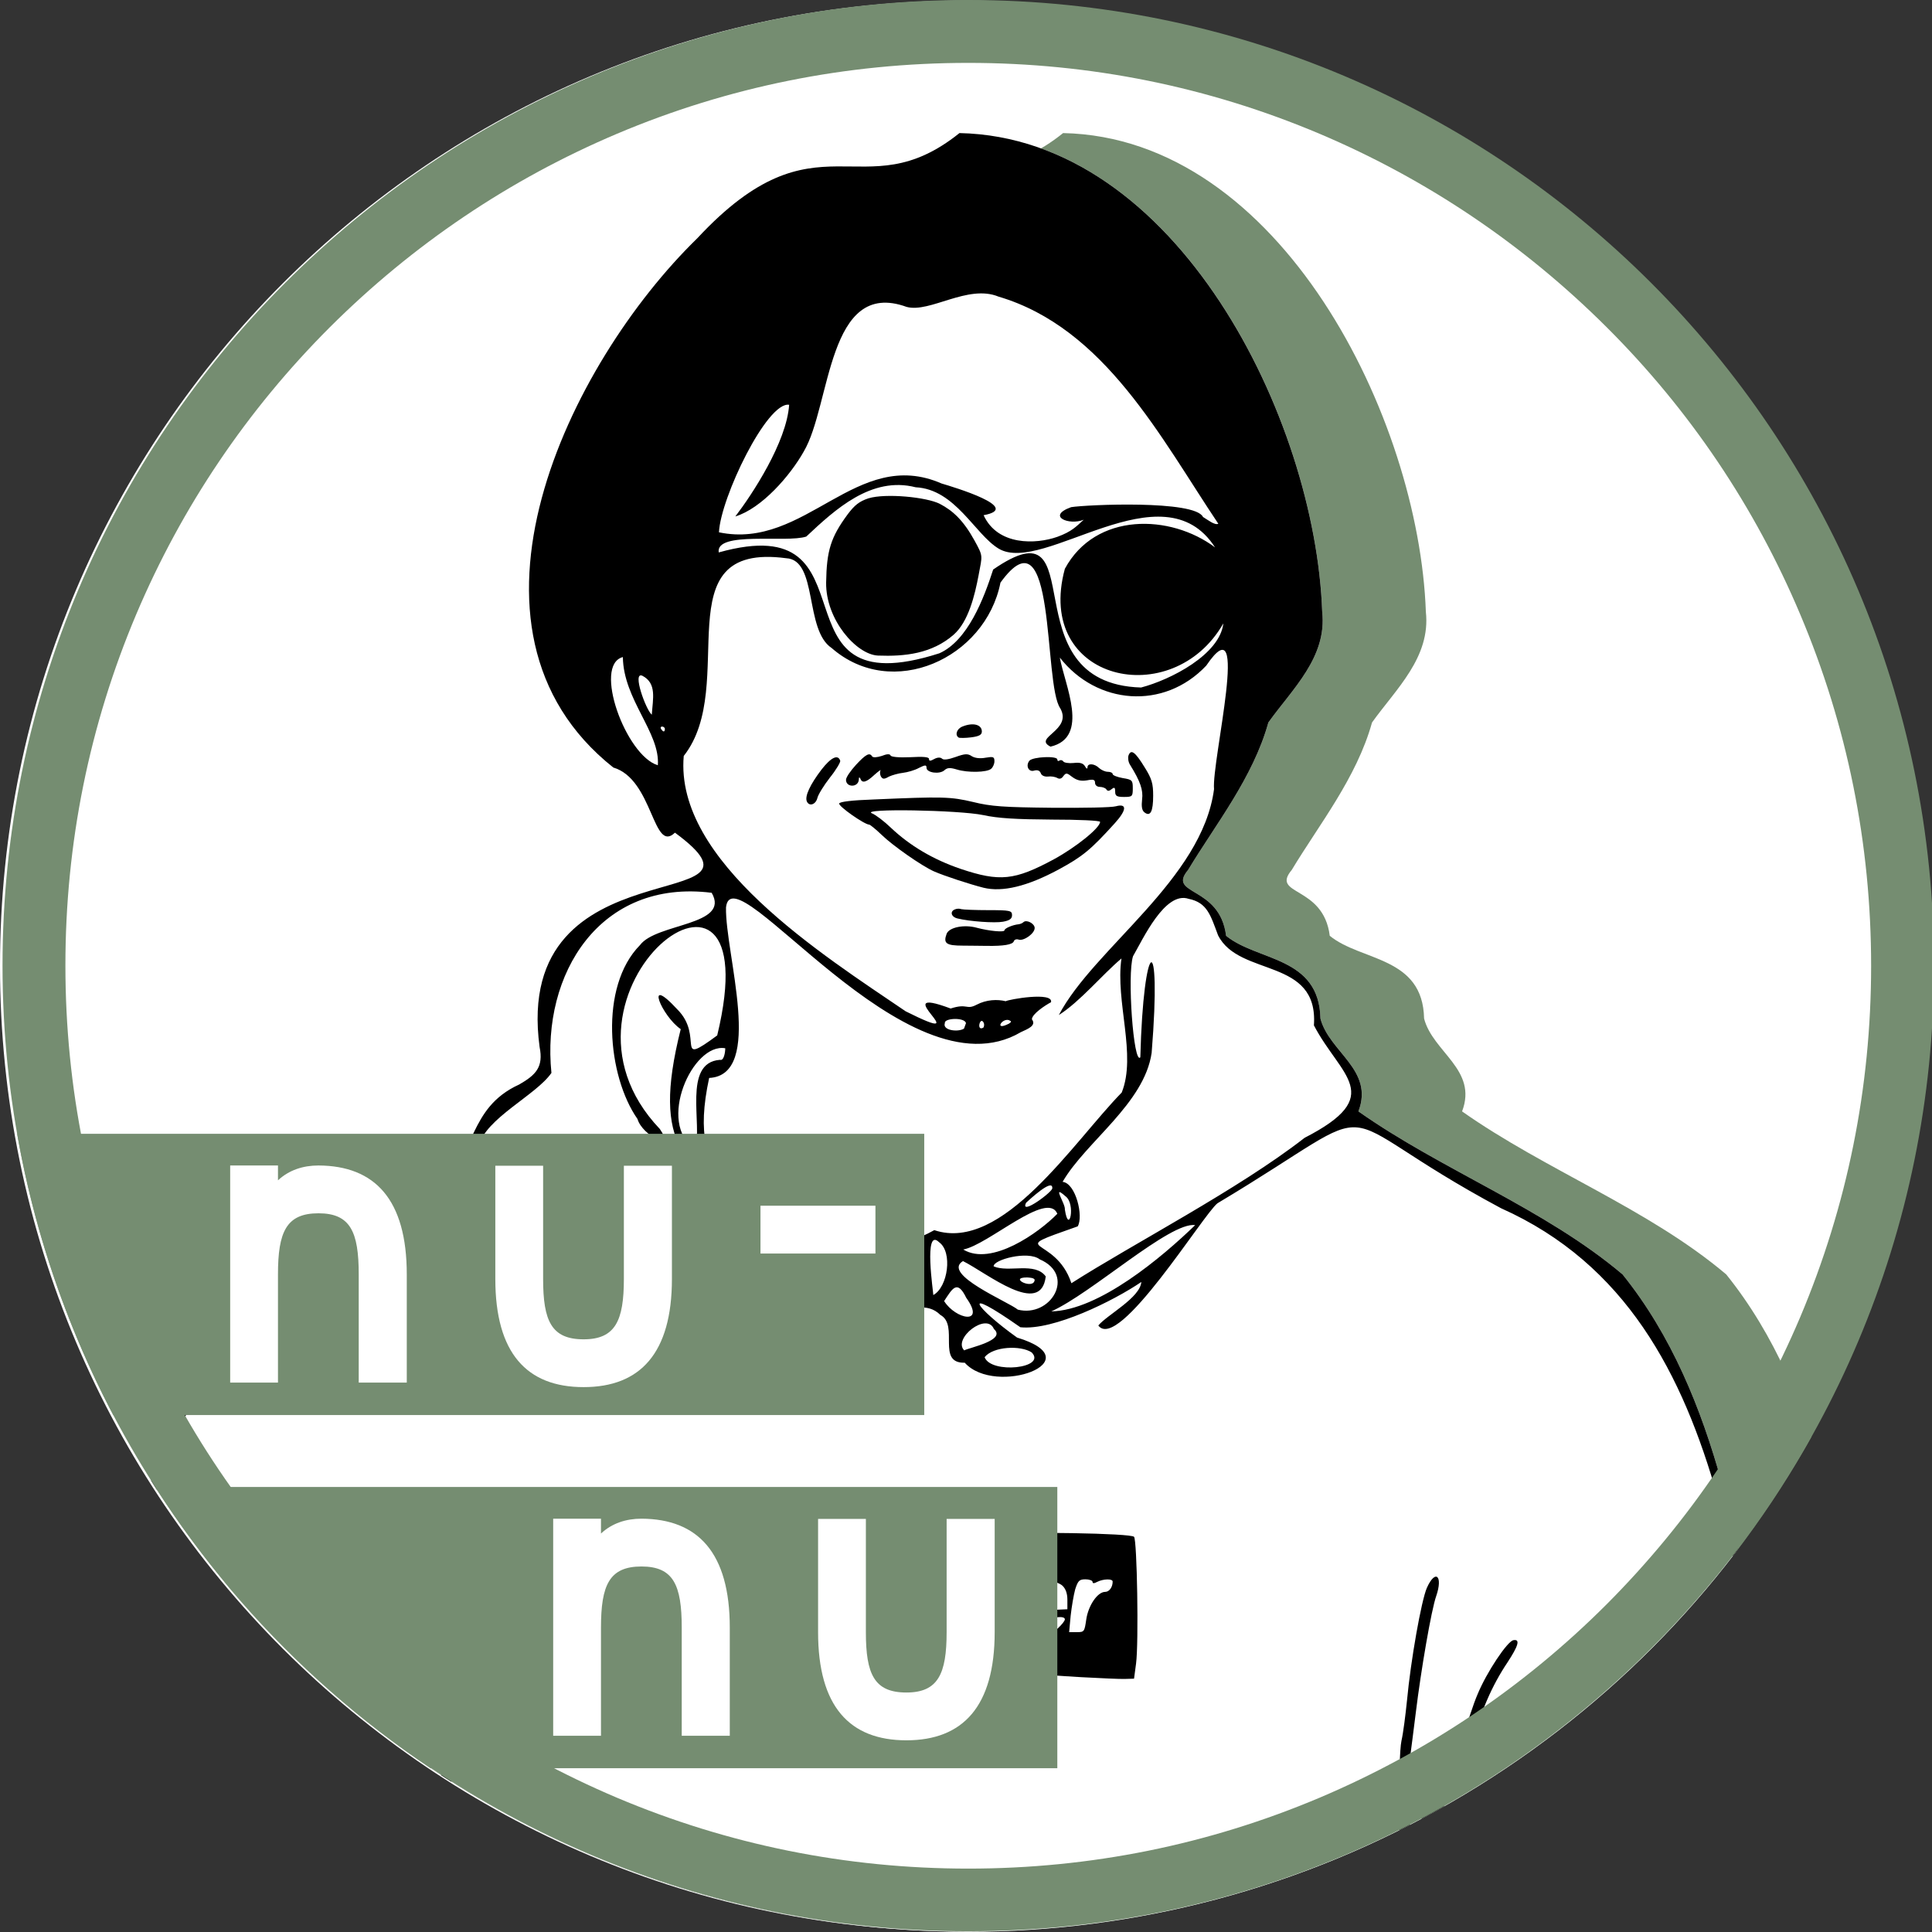 <?xml version="1.0" encoding="utf-8"?>
<!-- Generator: Adobe Illustrator 25.2.3, SVG Export Plug-In . SVG Version: 6.00 Build 0)  -->
<svg version="1.1" xmlns="http://www.w3.org/2000/svg" xmlns:xlink="http://www.w3.org/1999/xlink" x="0px" y="0px"
	 viewBox="0 0 768 768" style="enable-background:new 0 0 768 768;" xml:space="preserve">
<rect x="0" y="0" width="768" height="768" fill="#333333" stroke="none"/>
<style type="text/css">
	.st0{fill:#FFFFFF;}
	.st1{clip-path:url(#SVGID_2_);}
	.st2{clip-path:url(#SVGID_4_);fill:#758D71;}
	.st3{clip-path:url(#SVGID_6_);fill:#FFFFFF;}
	.st4{clip-path:url(#SVGID_8_);}
	.st5{clip-path:url(#SVGID_10_);}
	.st6{clip-path:url(#SVGID_12_);}
	.st7{clip-path:url(#SVGID_14_);}
	.st8{clip-path:url(#SVGID_16_);}
	.st9{clip-path:url(#SVGID_18_);}
	.st10{clip-path:url(#SVGID_20_);}
	.st11{clip-path:url(#SVGID_22_);}
	.st12{clip-path:url(#SVGID_24_);}
	.st13{clip-path:url(#SVGID_26_);}
	.st14{clip-path:url(#SVGID_28_);}
	.st15{clip-path:url(#SVGID_30_);}
	.st16{clip-path:url(#SVGID_32_);}
	.st17{clip-path:url(#SVGID_34_);}
	.st18{clip-path:url(#SVGID_36_);}
	.st19{fill:#758D71;}
	.st20{enable-background:new    ;}
</style>
<g id="レイヤー_2">
	<path class="st0" d="M383.9,767.8C171.9,767.8,0,596,0,384S171.9,0.2,383.9,0.2s383.9,171.9,383.9,383.9S595.9,767.8,383.9,767.8z"
		/>
</g>
<g id="レイヤー_1">
	<g>
		<defs>
			<circle id="SVGID_1_" cx="384.9" cy="384" r="383.9"/>
		</defs>
		<clipPath id="SVGID_2_">
			<use xlink:href="#SVGID_1_"  style="overflow:visible;"/>
		</clipPath>
		<g id="レイヤー_1_1_" class="st1">
			<g id="shadow_x5F_1">
				<g>
					<g>
						<g>
							<g>
								<g>
									<g>
										<g>
											<defs>
												<polyline id="SVGID_3_" points="36.3,768 36.3,0 804.3,0 804.3,768 												"/>
											</defs>
											<clipPath id="SVGID_4_">
												<use xlink:href="#SVGID_3_"  style="overflow:visible;"/>
											</clipPath>
											<path class="st2" d="M756.1,768c13,69.4,2.8-78.1-11.8-88.1c-10.9-57.7-19.3-125.1-58.1-173.3
												c-31-26.2-71.8-41.4-105-64.8c6.3-16.6-11.6-23.5-15.1-36.9c-0.5-24.8-25-22.7-37.5-32.9c-2.5-20.2-23.7-15.9-15.1-26.2
												c10.7-17.8,25.8-36.6,31.9-58.6c9.5-13.3,23.4-25.9,21.4-44c-2.7-76.7-57.7-188.5-144.2-190.3
												C403.3,68.4,389.2,66,374,66.1s-31.6,2.8-55.6,28.6c-25.6,24.9-51.3,63.8-61.9,103.3s-6.1,79.6,28.5,107.1
												c7.9,2.4,11.9,11,14.9,17.9s5.2,12.3,9.6,8c23.2,17,6.9,17.6-13.7,24.3s-45.7,19.4-40,60.9c0.8,4,0.4,6.7-1,9
												s-3.8,4-7.1,5.9c-10.4,4.8-14.6,12-18,19s-6,13.8-13.4,17.6c-43.1,16-70.9,39.8-90.6,70c-19.6,30.3-31,67-40.9,109
												c0.1,19.5-4.1,41-8.4,62s-8.7,41.5-8.9,59c13.8,0.3,222.3,0.3,222.3,0.3s90.7,0,112.5,0L756.1,768L756.1,768z"/>
										</g>
									</g>
								</g>
							</g>
						</g>
					</g>
				</g>
			</g>
			<g id="white">
				<g>
					<g>
						<g>
							<g>
								<g>
									<g>
										<g>
											<defs>
												<polyline id="SVGID_5_" points="-5,768 -5,0 763,0 763,768 												"/>
											</defs>
											<clipPath id="SVGID_6_">
												<use xlink:href="#SVGID_5_"  style="overflow:visible;"/>
											</clipPath>
											<path class="st3" d="M714.9,768c13,69.4,2.8-78.1-11.8-88.1c-10.9-57.7-19.3-125.1-58.1-173.3
												c-31-26.2-71.8-41.4-105-64.8c6.3-16.6-11.6-23.5-15.1-36.9c-0.5-24.8-25-22.7-37.5-32.9c-2.5-20.2-23.7-15.9-15.1-26.2
												c10.7-17.8,25.8-36.6,31.9-58.6c9.5-13.3,23.4-25.9,21.4-44c-2.7-76.7-57.7-188.5-144.2-190.3
												C362.1,68.5,348,66,332.8,66.2s-31.6,2.8-55.6,28.6c-25.6,24.9-51.3,63.8-61.9,103.3s-6.1,79.6,28.5,107.1
												c7.9,2.4,11.9,11,14.9,17.9c3,7,5.2,12.3,9.6,8c23.2,17,6.9,17.6-13.7,24.3s-45.7,19.4-40,60.9c0.8,4,0.4,6.7-1,9
												s-3.8,4-7.1,5.9c-10.4,4.8-14.6,12-18,19s-6,13.8-13.4,17.6c-43.1,16-70.9,39.8-90.6,70c-19.6,30.3-31,67-40.9,109
												c0.1,19.5-4.1,41-8.4,62s-8.7,41.5-8.9,59C40,768,248.6,768,248.6,768s90.7,0,112.5,0H714.9z"/>
										</g>
									</g>
								</g>
							</g>
						</g>
					</g>
				</g>
			</g>
			<g id="outline">
				<g>
					<g>
						<g>
							<g>
								<g>
									<g>
										<g>
											<defs>
												<rect id="SVGID_7_" x="-5" y="0" width="768" height="768"/>
											</defs>
											<clipPath id="SVGID_8_">
												<use xlink:href="#SVGID_7_"  style="overflow:visible;"/>
											</clipPath>
											<path class="st4" d="M381.4,52.9c-38.7,31.1-56.3-9.7-104.2,41.8c-51.2,49.9-102.6,155.5-33.4,210.4
												c15.9,4.7,15.7,34.4,24.5,25.9c46.3,34.1-65,2.2-53.8,85.2c1.6,8-1.5,11.1-8.1,14.9c-20.9,9.5-16.7,29-31.4,36.6
												c-86.1,31.9-111.6,95.1-131.5,179c0.2,38.9-16.8,86-17.3,121c8-15.7,7.9-36.2,14.7-57.6C51,630.3,61.7,528.2,141.7,490.6
												c16-6,35.7-25.6,50.9-23.5c19.6,13.9,43.8,19.3,62.2,35.9c13.6,7.7,36,13,48.1,19.6c6.1,19.1,28.8,1.9,29.5,7.9
												c2,7.4-1.8,15.7-0.6,22.8c4.7,6.4,18.4-1.7,20.6-8c-1.2-8.8,4.3-15.7,3-25.1c6.6,0.7,13.1-2.8,18.4,2.5
												c7.6,4.1-1.7,19.3,9.7,19c12.2,13.6,51.4-0.7,20.8-10c-16.5-11.8-23.5-21.5,1.3-4.1c13.1,1.4,37.1-10.5,48.1-18
												c-0.5,6.3-13.5,13-17.1,17.3c8,10.8,41.9-44.5,47.4-48.6c72.1-43.1,38.2-37.9,112.7,2c99.2,44.3,90.7,174.9,119.8,263.9
												c13,69.4,1.2-54.4-13.4-64.3c-10.9-57.7-19.3-125.1-58.1-173.3c-31-26.2-71.8-41.4-105-64.8
												c6.3-16.6-11.6-23.5-15.1-36.9c-0.5-24.8-25-22.7-37.5-32.9c-2.5-20.2-23.7-15.9-15.1-26.2
												c10.7-17.8,25.8-36.6,31.9-58.6c9.5-13.3,23.4-25.9,21.4-44C522.9,166.6,467.9,54.7,381.4,52.9 M396.9,117.9
												c42.3,12.5,64.6,56.3,87.4,90.3c-1.4,0.7-4.1-1.5-6.1-2.7c-3.2-6.8-46.1-4.9-52.4-3.9c-10,3.6-0.8,7.4,5,5
												c-3,2.7-4.7,4.7-10.5,6.8c-8.5,3-23.7,3.6-29.3-8.6c15.8-2.9-12-11.2-16.7-12.6c-33.9-14.8-54,26.6-88.5,19.4
												c0.6-13.6,19.1-52.1,27.9-50.7c-1,14.9-14.8,35.8-21.4,44.4c10.5-3.2,21.8-16.2,27.2-25.8c10.9-18.4,9.3-69,40.9-57.5
												C369.7,124.5,384.7,112.9,396.9,117.9 M364,193.7c15.8,0.8,23.5,18.7,33,24.4c17.7,10.6,65.2-32.9,86-0.5
												c-17.7-13.3-47.5-14.1-59.7,8.5c-12.2,44.9,42.9,57,63,21.7c-1.4,12.4-20.9,22.4-32.7,25.5
												c-53.5-1.6-17.8-75.2-58.8-46.9c-3.7,11.5-10.1,28.3-21.4,33.3c-69.5,22.3-22.5-58.3-87.7-40.1
												c-1.3-8.6,26.9-3.7,34.8-6.3C332,202.5,346.4,189.2,364,193.7 M479.5,264.6c17.9-26.3,2.1,37.9,3.1,49.1
												c-4.7,35.9-47.8,63.3-61.7,89.8c8.6-5.5,17-15.8,24.9-22.5c-2.5,17.1,6.1,38.4,0.1,53.3c-19.2,19.6-47.4,63.8-74.5,54.7
												c-13.2,7.4-29.1,9.4-43.9,2.3c-30.6-18.2-55.3-17.9-45.6-62.8c22.1-1.1,6.3-49.5,6.7-67.8c2.5-23.2,71.6,76.5,117.2,49.6
												c2.8-1.3,6.3-2.6,4.4-5.1c0-2.1,5.3-5.6,7.6-6.8c1-4.3-17-1.1-18-0.4c-3.3-0.8-7.6-0.7-11.6,1.4
												c-4.2,2.2-3.5-0.7-10.3,1.5c-27-10.1,12.6,16.4-17.9,1.1c-33.1-22.5-91.9-59.6-88.2-101.5c22.3-28.3-8.8-85.2,40.7-78.6
												c12.7,0.6,7.2,28.5,18.1,35.7c24,21,61.1,4.2,67.1-26c22.4-31,16.9,40.4,23.8,50c4.9,8.8-11.1,11.6-3.9,15.2
												c15.8-3.7,5.6-24.6,3.7-35.4C435.9,280.1,462.6,282.5,479.5,264.6 M247.6,261.2c0.2,16.9,14.9,30.1,13.9,43
												C248.8,300.4,235.6,264.3,247.6,261.2 M255.3,268.6c5.9,3,4.2,9.2,3.8,15.5C256.8,282.3,251.2,266.9,255.3,268.6
												 M264.3,289.8c-0.1,1.6-0.9,0.9-1.5,0C262,288.4,264.3,288.6,264.3,289.8 M282.9,354.9c7.6,13.1-22,12-28.5,20.8
												c-16.3,16.5-12.9,52.1-1,69.1c2,6.8,15.1,12.9,8.9,4c-52-54.6,44.9-128.5,22.8-37.2c-17.5,12.9-4.9,0.5-15.9-10.4
												c-13.3-14.4-6.1,2.8,1.4,7.9c-12.1,48.2,3.1,53,26.3,74.9c-8.4,1.8-9,23.2,0.4,18.3c3.5-3.9,11.7,3.6,16.7,5.1
												c-17.1,20.1-52-7.4-69.7-18.5c-17-12.4-44.2-14.6-54-33.3c2.6-11,22.9-20.3,28.9-29.1
												C215.2,387.1,238.5,349.3,282.9,354.9 M472.5,357.3c7.4,1.5,8.7,6.5,11.7,14.5c8.4,16.7,40,8.7,38.1,35.8
												c10.6,20.3,29,27.9-3.7,44.7c-26.3,20.5-68.3,42.2-92.7,57.8c-6.5-19.6-27.6-12,2.5-22.6c2.4-4-0.8-17.2-6-17.7
												c9.2-15.9,32.5-31.1,35.4-51.3c4.1-50.8-3.3-45.6-4.5,1.8c-2.7,3.2-5.3-33-2.9-40.2C454.3,373.4,463.1,354.1,472.5,357.3
												 M401.1,406.9c-6,3.1-2.9-2.2-0.1-1.4C402.2,406,402.1,406.2,401.1,406.9 M390.9,408.5c-3,1.7-1.2-5,0.2-1.8
												C391.3,407.3,391.2,408.1,390.9,408.5 M383.2,408.9c-2.4,1.5-8.7,0.7-7.6-2.2c-0.4-2,7.8-2.4,8.4,0 M288.3,416.7
												c0,1.5-0.5,5.1-2.1,4.6c-15,1.1-6.8,25.9-9.9,35.5C260.9,446.6,275.3,414.4,288.3,416.7 M418.3,472.3
												c0.4,1.3-13.1,11.3-10.4,5.8C409,477.1,418.5,468.2,418.3,472.3 M423.5,475.5c4.3,3,1.4,15.8-0.2,5.3
												C423.6,478.5,417.9,470.5,423.5,475.5 M420.3,482.5c-7.3,7.5-26.2,21-37.4,14.2C392.8,494.9,416.4,473,420.3,482.5
												 M475.1,487c-13.1,12.7-38.2,33.9-57.2,34.3C434,514.1,465.1,485.6,475.1,487 M314,487.5c14.6,6.8-7.4,2.2-8.1-1.9
												C308.1,484.2,311.3,487.1,314,487.5 M324.8,496.1c41.3,4.7-8.9,12.3-24.2,0.7C295.4,483.9,318.1,497,324.8,496.1
												 M373.3,493.8c5.5,3.9,3.5,17.9-2.3,21C371.1,514.1,367,487.6,373.3,493.8 M366.3,500.7c-3.7,5.8-11.5,18.8-17.3,20.4
												C338.4,520.4,365.4,486.2,366.3,500.7 M413.3,500.6c14.6,6.3,4.3,23.3-8.7,20c-3.5-3-30.5-14.1-21.8-19.3
												c9.6,4.8,31,22.4,32.9,6.1c-4.3-5.9-14.8-1.4-20.7-4C394.7,500.8,408.6,497,413.3,500.6 M349.3,504.3
												c-5.9,9-25.5,5.5-32.9,17c-4.7,7.1-10.2,2.1-7-4.4C317.6,507.1,338.6,504.7,349.3,504.3 M411.3,508.7
												c-0.2,4.3-10.8-0.9-3-0.9C409.3,507.9,410.9,507.9,411.3,508.7 M366.3,511.2c0,2.4-2,5.7-4.5,4.9
												C359.2,515.7,367.9,504.9,366.3,511.2 M384.1,515.9c7.9,11-4.2,8.6-8.8,1.3C378.6,512.2,380.5,508.5,384.1,515.9
												 M343.3,512.8c4.3,1.8-13.5,4.4-13,3.6C330.4,515.2,341.2,510.3,343.3,512.8 M340.3,520.3c-3.8,1.9-31.3,15-20.8,3.8
												C320.8,520.9,343.8,517,340.3,520.3 M351,526.3c6.8,7.1-9.3,5.6-13,6.8C336.8,526.4,345.7,522.5,351,526.3 M395.1,528.3
												c5.1,4.5-9.9,7.4-11.8,8.5C378.6,532.2,392.2,521.4,395.1,528.3 M349.6,540c1.4,6.8-6.2,10.7-11.8,11.5
												C332.3,548.7,347.1,525.9,349.6,540 M410.1,537.6c6.2,6.3-16.2,8.7-18.7,1.9C394.8,535.2,405.7,534.7,410.1,537.6"/>
										</g>
									</g>
								</g>
							</g>
						</g>
					</g>
					<g>
						<g>
							<g>
								<g>
									<g>
										<g>
											<defs>
												<rect id="SVGID_9_" x="-5" y="0" width="768" height="768"/>
											</defs>
											<clipPath id="SVGID_10_">
												<use xlink:href="#SVGID_9_"  style="overflow:visible;"/>
											</clipPath>
											<path class="st5" d="M345.2,198.1c-3.6,1.2-5.5,2.7-8.2,6.3c-6.8,9.2-8.4,14.5-8.6,27.2c-0.2,14.7,12,28.6,20.6,29
												c10.6,0.4,21.4-0.7,30.1-8.3c5.9-5.2,8.4-15.7,9.9-23.6c1.5-8.1,1.9-7.4-1.6-13.8c-4.4-8-8.6-11.9-13.8-14.6
												C368.4,197.6,352,196,345.2,198.1"/>
										</g>
									</g>
								</g>
							</g>
						</g>
					</g>
					<g>
						<g>
							<g>
								<g>
									<g>
										<g>
											<defs>
												<rect id="SVGID_11_" x="-5" y="0" width="768" height="768"/>
											</defs>
											<clipPath id="SVGID_12_">
												<use xlink:href="#SVGID_11_"  style="overflow:visible;"/>
											</clipPath>
											<path class="st6" d="M382.6,288.8c-2.3,0.9-3.1,3.4-1.5,4.4c0.4,0.2,2.7,0.2,5-0.1c3.1-0.4,4.2-1,4.2-2.3
												C390.3,288,386.8,287.1,382.6,288.8"/>
										</g>
									</g>
								</g>
							</g>
						</g>
					</g>
					<g>
						<g>
							<g>
								<g>
									<g>
										<g>
											<defs>
												<rect id="SVGID_13_" x="-5" y="0" width="768" height="768"/>
											</defs>
											<clipPath id="SVGID_14_">
												<use xlink:href="#SVGID_13_"  style="overflow:visible;"/>
											</clipPath>
											<path class="st7" d="M448.6,300.3c-0.3,1-0.1,2.6,0.6,3.7c4.1,6.6,5.3,10.1,4.8,13.8c-0.3,2.7-0.1,4.3,0.9,5.1
												c2.4,1.9,3.5-0.3,3.5-6.6c0-4.8-0.5-6.7-3.4-11.3C451.2,298.8,449.6,297.7,448.6,300.3"/>
										</g>
									</g>
								</g>
							</g>
						</g>
					</g>
					<g>
						<g>
							<g>
								<g>
									<g>
										<g>
											<defs>
												<rect id="SVGID_15_" x="-5" y="0" width="768" height="768"/>
											</defs>
											<clipPath id="SVGID_16_">
												<use xlink:href="#SVGID_15_"  style="overflow:visible;"/>
											</clipPath>
											<path class="st8" d="M340.3,304c-2.2,2.4-4,5-4,6c0,3.1,4.9,3.1,5.1-0.1c0-1,0.2-1.1,0.6-0.4c0.7,2,2.4,1.5,5.6-1.5
												c1.7-1.5,2.7-2.2,2.4-1.7c-0.3,0.6-0.2,1.7,0.2,2.4c0.7,1.1,1.3,1.1,3.2,0c1.3-0.6,3.8-1.3,5.6-1.5
												c1.7-0.2,4.6-1,6.2-1.9c2.6-1.3,3.1-1.3,3.1-0.1c0,2,5.2,2.7,7.1,1c1.2-1.1,2.3-1.1,5-0.3c4.2,1.3,11.9,1.2,13.6-0.3
												c0.7-0.6,1.3-1.9,1.3-3c0-1.8-0.5-1.9-3.5-1.4c-2.1,0.4-4.2,0.2-5.5-0.6c-1.6-1.1-2.8-1-6.4,0.3c-2.8,1-4.8,1.3-5.4,0.7
												s-1.8-0.6-3.1,0.1c-1.6,0.9-2.1,0.9-2.1,0c0-0.8-2.3-1-7.5-0.7c-4.5,0.2-7.6-0.1-7.8-0.7c-0.3-0.7-1.5-0.6-3.5,0.2
												c-1.9,0.6-3.4,0.7-3.8,0.2C345.7,299,344.2,299.8,340.3,304"/>
										</g>
									</g>
								</g>
							</g>
						</g>
					</g>
					<g>
						<g>
							<g>
								<g>
									<g>
										<g>
											<defs>
												<rect id="SVGID_17_" x="-5" y="0" width="768" height="768"/>
											</defs>
											<clipPath id="SVGID_18_">
												<use xlink:href="#SVGID_17_"  style="overflow:visible;"/>
											</clipPath>
											<path class="st9" d="M326.5,306c-4.4,5.8-6.6,10.4-5.8,12.5c0.9,2.2,3.5,1.4,4.2-1.2c0.3-1.4,2.6-5.1,5-8.2
												c2.5-3.1,4.3-6.2,4.1-6.7C333.1,299.7,330.3,301.1,326.5,306"/>
										</g>
									</g>
								</g>
							</g>
						</g>
					</g>
					<g>
						<g>
							<g>
								<g>
									<g>
										<g>
											<defs>
												<rect id="SVGID_19_" x="-5" y="0" width="768" height="768"/>
											</defs>
											<clipPath id="SVGID_20_">
												<use xlink:href="#SVGID_19_"  style="overflow:visible;"/>
											</clipPath>
											<path class="st10" d="M409.2,302.4c-1.6,2-0.3,4.7,2,3.9c1.2-0.3,2.1,0,2.5,1c0.3,1,1.5,1.5,2.8,1.4
												c1.3-0.2,2.9,0.1,3.7,0.5c0.9,0.6,1.8,0.4,2.5-0.7c1.1-1.4,1.4-1.3,3.6,0.4c1.8,1.3,3.4,1.7,5.8,1.3
												c2.5-0.5,3.2-0.3,3.2,1c0,0.9,0.8,1.6,1.9,1.6s2.3,0.5,2.6,1c0.5,0.8,1.1,0.7,2.1-0.1c1.1-0.9,1.4-0.7,1.4,1
												s0.6,2.1,3.5,2.1c3.3,0,3.5-0.2,3.5-3.4c0-3.2-0.2-3.5-4-4.1c-2.2-0.4-4-1.1-4-1.6s-0.9-0.9-1.9-0.9
												c-1.1,0-2.6-0.7-3.5-1.5c-1.8-1.8-4.6-2-4.6-0.3c0,0.8-0.5,0.6-1-0.4c-0.7-1.2-2-1.6-4.5-1.3c-1.9,0.2-3.8-0.1-4.1-0.6
												c-0.3-0.5-1-0.7-1.5-0.4c-0.5,0.4-0.9,0.2-0.9-0.4C420.3,300.4,410.6,300.8,409.2,302.4"/>
										</g>
									</g>
								</g>
							</g>
						</g>
					</g>
					<g>
						<g>
							<g>
								<g>
									<g>
										<g>
											<defs>
												<rect id="SVGID_21_" x="-5" y="0" width="768" height="768"/>
											</defs>
											<clipPath id="SVGID_22_">
												<use xlink:href="#SVGID_21_"  style="overflow:visible;"/>
											</clipPath>
											<path class="st11" d="M347.4,317.8c-8.8,0.3-13.6,0.9-13.8,1.6c-0.4,1.1,10.1,8.4,11.9,8.4c0.4,0,2.7,1.9,5,4.1
												c4.3,4.2,16,12.4,20.8,14.5c4.1,1.8,14.2,5.1,19.7,6.5c7.5,1.8,17.3-0.5,29.9-7.3c9.4-5.1,12.7-7.8,22.2-18.3
												c4.8-5.3,5-8,0.5-6.8c-1.6,0.5-13,0.7-25.5,0.6c-18.9-0.2-24.1-0.5-31.3-2.3C377.9,316.7,374.8,316.6,347.4,317.8
												 M390.8,324c5.9,1.3,13.1,1.7,27.3,1.8c11,0,19.2,0.4,19.2,0.9c0,2.4-9.6,10.1-18.4,14.9c-15.6,8.4-21.5,9-37,3.8
												c-10.9-3.7-20.2-9.2-27.8-16.4c-2.6-2.5-6-5.1-7.5-5.7C341.8,321.3,381.1,322,390.8,324"/>
										</g>
									</g>
								</g>
							</g>
						</g>
					</g>
					<g>
						<g>
							<g>
								<g>
									<g>
										<g>
											<defs>
												<rect id="SVGID_23_" x="-5" y="0" width="768" height="768"/>
											</defs>
											<clipPath id="SVGID_24_">
												<use xlink:href="#SVGID_23_"  style="overflow:visible;"/>
											</clipPath>
											<path class="st12" d="M379.6,361.5c-2.1,0.8-1.5,3,1,3.6c4.9,1.2,14.8,1.9,18.1,1.3c2.7-0.5,3.6-1.2,3.6-2.6
												c0-1.8-0.7-2-9.4-2c-5.2,0-10-0.2-10.8-0.4C381.4,361.1,380.2,361.2,379.6,361.5"/>
										</g>
									</g>
								</g>
							</g>
						</g>
					</g>
					<g>
						<g>
							<g>
								<g>
									<g>
										<g>
											<defs>
												<rect id="SVGID_25_" x="-5" y="0" width="768" height="768"/>
											</defs>
											<clipPath id="SVGID_26_">
												<use xlink:href="#SVGID_25_"  style="overflow:visible;"/>
											</clipPath>
											<path class="st13" d="M406.8,366.6c-0.4,0.4-1.2,0.7-1.8,0.8c-2.3,0.2-5.7,1.6-5.7,2.4c0,0.9-6.1,0.3-11-1
												c-5-1.4-11-0.2-12,2.4c-1.4,3.8-0.2,4.7,6.4,4.7c3.3,0,7.7,0.1,9.6,0.1c6.7,0.1,10.2-0.5,10.7-1.8c0.2-0.7,1.1-1,1.9-0.7
												c2,0.7,6.4-2.4,6.4-4.6C411.3,367.1,408,365.4,406.8,366.6"/>
										</g>
									</g>
								</g>
							</g>
						</g>
					</g>
					<g>
						<g>
							<g>
								<g>
									<g>
										<g>
											<defs>
												<rect id="SVGID_27_" x="-5" y="0" width="768" height="768"/>
											</defs>
											<clipPath id="SVGID_28_">
												<use xlink:href="#SVGID_27_"  style="overflow:visible;"/>
											</clipPath>
											<path class="st14" d="M168.8,602c4.3,13.7,5.4,20.7,5.4,34.7c0,14.2,0,14.3-2,12.5c-1.1-1-3.3-4.6-5-8.1
												c-4-8.5-14.3-22-19.2-25.2c-4.2-2.7-8-6.2-10.9-9.9c-2-2.5-4.6-2.9-5.4-0.7c-0.7,1.6,8.3,10.8,13.7,14
												c4.3,2.6,14.1,15.3,17.8,23.2c1.6,3.3,4.7,8.1,6.9,10.5l4,4.4l0.5,25.4c0.5,29.1,1.6,38.1,5.7,48.6
												c1.6,4,3.4,9.7,3.8,12.6c2.9,16.9,4.7,23.8,6.5,23.8c1.1,0,1.7-0.8,1.7-2.3c-0.1-4.4-5.9-30.8-7.9-35.2
												c-2-4.6-3.1-9.6-5.1-23.5c-0.5-4.1-1-25-1.1-46.4c-0.1-34.6-0.3-39.9-2-47.8c-2.2-10-3.5-12.8-6.3-12.8
												C168.5,599.8,168.2,600.3,168.8,602"/>
										</g>
									</g>
								</g>
							</g>
						</g>
					</g>
					<g>
						<g>
							<g>
								<g>
									<g>
										<g>
											<defs>
												<rect id="SVGID_29_" x="-5" y="0" width="768" height="768"/>
											</defs>
											<clipPath id="SVGID_30_">
												<use xlink:href="#SVGID_29_"  style="overflow:visible;"/>
											</clipPath>
											<path class="st15" d="M386.3,609.8c-10.2,0.4-22.3,1.5-27,2.3c-16.2,3-29.2,4-41.6,3.3c-6.7-0.3-17.4-0.3-23.7,0
												l-11.6,0.7l-0.7,6.6c-1.2,10.9,2.9,49.4,5.5,52.3c0.7,0.7,41.6-1.5,56.1-3.1c5.2-0.6,13.1-1.7,17.5-2.5
												c12.8-2.4,37.3-4.5,46.5-4c4.7,0.2,14.8,0.8,22.5,1.3c7.7,0.4,15.6,0.8,17.5,0.7l3.5-0.1l0.8-6
												c1.1-8.2,0.4-49.2-0.8-50.4C449.4,609.5,408.6,608.8,386.3,609.8 M313.3,623.8c1.9,1,4.3,6.4,3.3,7.4s-4.8,0.7-6-0.5
												c-1.5-1.5-5.9-0.4-6.7,1.6c-0.4,1,0.8,2.5,3.7,4.4c7.5,5.2,8,5.9,7.3,9.9c-0.8,4.1-5.1,8.8-9.1,9.8
												c-1.6,0.4-4.2-0.2-7.2-1.6l-4.6-2.2l2.6-2.6c2.5-2.5,2.7-2.5,4.6-0.8c2.3,2.1,4.5,1.6,6.1-1.4c1-1.8,0.7-2.5-2.2-5.3
												c-1.8-1.8-4.4-3.9-5.7-4.8l-2.5-1.6l1.8-4.7C301.4,624.4,308,621,313.3,623.8 M422.3,630.3c1.3,1.2,2,3.1,2,5.6v3.8
												l-6.7,0.3c-6.2,0.3-6.8,0.5-7.1,2.6c-0.4,2.9,2.2,3.9,5.3,1.8c2.6-1.7,7.5-2.2,7.5-0.7c0,1.3-5,6-7.2,6.7
												c-2.9,0.9-8.3-0.4-10-2.4c-3.9-4.3-3.2-11.5,1.5-16.9c2.9-3.3,3.4-3.5,7.9-3.1C418.2,628.3,421.2,629.3,422.3,630.3
												 M434.3,628.8c0,0.7,0.6,0.7,1.9,0c2.4-1.2,6.1-1.3,6.1-0.1c0,2.3-1.4,4.1-3,4.1c-3,0-6.7,5.4-7.5,11
												c-0.7,4.8-0.8,5-3.7,5H425l0.6-6.5c0.4-3.6,1.2-8.3,1.8-10.5c1.1-3.4,1.6-4,4.1-4C433,627.8,434.3,628.3,434.3,628.8
												 M390.9,629.9c0.4,0.8,0.9,0.8,1.7,0c1.6-1.6,6.3-1.3,8.1,0.5c1.7,1.6,2,10.7,0.7,16.9c-0.5,2.6-1.1,3-4.5,3.3l-3.9,0.3
												l0.7-4c0.3-2.3,0.9-5.9,1.2-8.1c0.6-3.6,0.5-4-1.4-4c-2.8,0-3.9,2.3-4.8,9.8c-0.6,5.7-0.9,6.2-3,6.2
												c-2.3,0-2.4-0.3-2.4-7.3c0-3.9,0.3-8.9,0.6-11c0.6-3.2,1-3.7,3.5-3.7C388.9,628.8,390.5,629.3,390.9,629.9 M370.3,632
												c0,0.9,0.3,0.9,1.2,0c0.7-0.7,2.4-1.2,3.8-1.2c4.2,0,5,1.7,5,11.1c0,9.2-0.4,9.9-5.2,9.9c-1.9,0-2-0.5-1.7-7.2
												c0.3-6.1,0.1-7.3-1.3-7.6c-1.2-0.2-1.9,0.9-2.7,4.8c-0.6,2.8-1.1,6.2-1.1,7.5c0,2.1-0.5,2.5-3.1,2.5h-3.1l0.6-8.8
												c1-11.7,1.2-12.2,4.7-12.2C369,630.8,370.3,631.3,370.3,632 M348.5,640.2c-0.3,5.1-0.1,7.6,0.8,8.1
												c2.3,1.4,4.5-2.4,5-8.8c0.5-6.1,0.5-6.2,3.8-6.5c3.1-0.3,3.2-0.2,3.2,3.5c-0.2,10.6-6.4,18.7-13.9,18.1
												c-4.5-0.4-6.1-3.2-6.1-11s1.1-10.3,4.7-10.5l3-0.2L348.5,640.2z M339,640.5c-0.4,3.8-0.7,8.5-0.7,10.5
												c0,3.3-0.3,3.7-3.2,4.3c-2.1,0.5-3.3,0.4-3.6-0.4c-0.3-0.8-1.9-0.9-5.1-0.5c-4.4,0.6-4.9,0.4-7.4-2.6
												c-1.5-1.7-2.7-3.8-2.7-4.7c0-2.2,2.9-7.9,5-9.8c1.8-1.6,8.5-3.2,14.9-3.4l3.4-0.1L339,640.5z"/>
										</g>
									</g>
								</g>
							</g>
						</g>
					</g>
					<g>
						<g>
							<g>
								<g>
									<g>
										<g>
											<defs>
												<rect id="SVGID_31_" x="-5" y="0" width="768" height="768"/>
											</defs>
											<clipPath id="SVGID_32_">
												<use xlink:href="#SVGID_31_"  style="overflow:visible;"/>
											</clipPath>
											<path class="st16" d="M412.3,634.3c-1.2,1.5-1,1.6,2.1,1.3c3.7-0.3,4.6-2.1,1.3-2.6C414.6,632.8,413,633.4,412.3,634.3"
												/>
										</g>
									</g>
								</g>
							</g>
						</g>
					</g>
					<g>
						<g>
							<g>
								<g>
									<g>
										<g>
											<defs>
												<rect id="SVGID_33_" x="-5" y="0" width="768" height="768"/>
											</defs>
											<clipPath id="SVGID_34_">
												<use xlink:href="#SVGID_33_"  style="overflow:visible;"/>
											</clipPath>
											<path class="st17" d="M325.3,641.7c-2.3,4.4-0.2,9.9,3.3,8.5c2.1-0.8,4-5.8,3.2-8.3C331,639.2,326.7,639.1,325.3,641.7"
												/>
										</g>
									</g>
								</g>
							</g>
						</g>
					</g>
					<g>
						<g>
							<g>
								<g>
									<g>
										<g>
											<defs>
												<rect id="SVGID_35_" x="-5" y="0" width="768" height="768"/>
											</defs>
											<clipPath id="SVGID_36_">
												<use xlink:href="#SVGID_35_"  style="overflow:visible;"/>
											</clipPath>
											<path class="st18" d="M567.2,631.2c-2.2,5.1-6.4,28.7-7.9,44.8c-0.6,5.8-1.5,13-2.2,16c-0.7,3.3-1,15-0.9,30.8
												c0.1,26.4,0.5,31.8,2.6,36c0.7,1.5,0.9,3.8,0.5,5.8c-0.7,2.9-0.5,3.2,1.5,3.2c3.8,0,4.7-5.3,1.8-11.1
												c-1.1-2.1-1.9-6.7-2.1-12.1c-0.5-9.7-1.1-8.2,8.8-20.1c3.2-3.8,8.8-12.4,12-18.6c0.7-1.3,2.5-7.3,4.1-13.2
												c3.2-12.3,7.7-22.7,13.8-31.8c4.4-6.7,5.2-9.4,2.4-8.9c-2.4,0.4-10.6,12.7-14.2,21.4c-1.7,3.9-4.4,12.2-6.1,18.4
												c-3.2,11.8-8.6,22.3-15.4,30.1c-1.7,1.9-3.6,4.4-4.2,5.5c-1.7,3-2.8-17.1-1.4-27.1c0.6-4.4,1.7-13.2,2.5-19.5
												c2.1-17.2,6.2-40.9,8.1-46.3C573.7,626.4,570.6,623.6,567.2,631.2"/>
										</g>
									</g>
								</g>
							</g>
						</g>
					</g>
				</g>
			</g>
		</g>
		<g class="st1">
			<rect x="-42.5" y="591.1" class="st19" width="462.8" height="111.8"/>
			<rect x="-42.5" y="450.7" class="st19" width="409.9" height="111.8"/>
			<g class="st20">
				<path class="st0" d="M161.7,506.6v43h-19.1v-43c0-16.9-3.3-24.3-16-24.3c-12.8,0-16.1,7.4-16.1,24.3v43h-19v-86.3h19v5.9
					c4.4-4.1,10-5.9,16.1-5.9C149.1,463.4,161.7,476.9,161.7,506.6z"/>
				<path class="st0" d="M196.9,463.4h19v45c0,16.7,3.3,24,16.1,24c12.6,0,16-7.4,16-24v-45h19.1v45c0,29.5-12.6,43-35.1,43
					c-22.6,0-35.1-13.5-35.1-43V463.4z"/>
				<path class="st0" d="M302.3,498.3v-19h45.7v19H302.3z"/>
			</g>
			<g class="st20">
				<path class="st0" d="M290.1,647v43H271v-43c0-16.9-3.3-24.3-16-24.3c-12.8,0-16.1,7.4-16.1,24.3v43h-19v-86.3h19v5.9
					c4.4-4.1,10-5.9,16.1-5.9C277.5,603.8,290.1,617.3,290.1,647z"/>
				<path class="st0" d="M325.2,603.8h19v45c0,16.7,3.3,24,16.1,24c12.6,0,16-7.4,16-24v-45h19.1v45c0,29.5-12.6,43-35.1,43
					c-22.6,0-35.1-13.5-35.1-43V603.8z"/>
			</g>
		</g>
	</g>
</g>
<g id="レイヤー_3_1_">
	<g>
		<path class="st19" d="M384.9,25c48.5,0,95.5,9.5,139.7,28.2c42.7,18.1,81.1,44,114.1,76.9s58.9,71.4,76.9,114.1
			c18.7,44.2,28.2,91.2,28.2,139.7c0,48.5-9.5,95.4-28.2,139.7c-18.1,42.7-44,81.1-76.9,114.1c-33,33-71.4,58.8-114.1,76.9
			c-44.2,18.7-91.2,28.2-139.7,28.2c-48.5,0-95.5-9.5-139.7-28.2c-42.7-18.1-81.1-43.9-114.1-76.9c-33-33-58.9-71.3-76.9-114.1
			C35.5,479.3,26,432.3,26,383.8c0-48.5,9.5-95.5,28.2-139.7c18.1-42.7,44-81.1,76.9-114c33-32.9,71.4-58.8,114.1-76.9
			C289.4,34.5,336.4,25,384.9,25 M384.9,0C172.9,0,1,171.7,1,383.8s171.9,383.9,383.9,383.9s383.9-171.8,383.9-383.8
			S596.9,0,384.9,0L384.9,0z"/>
	</g>
</g>
</svg>
